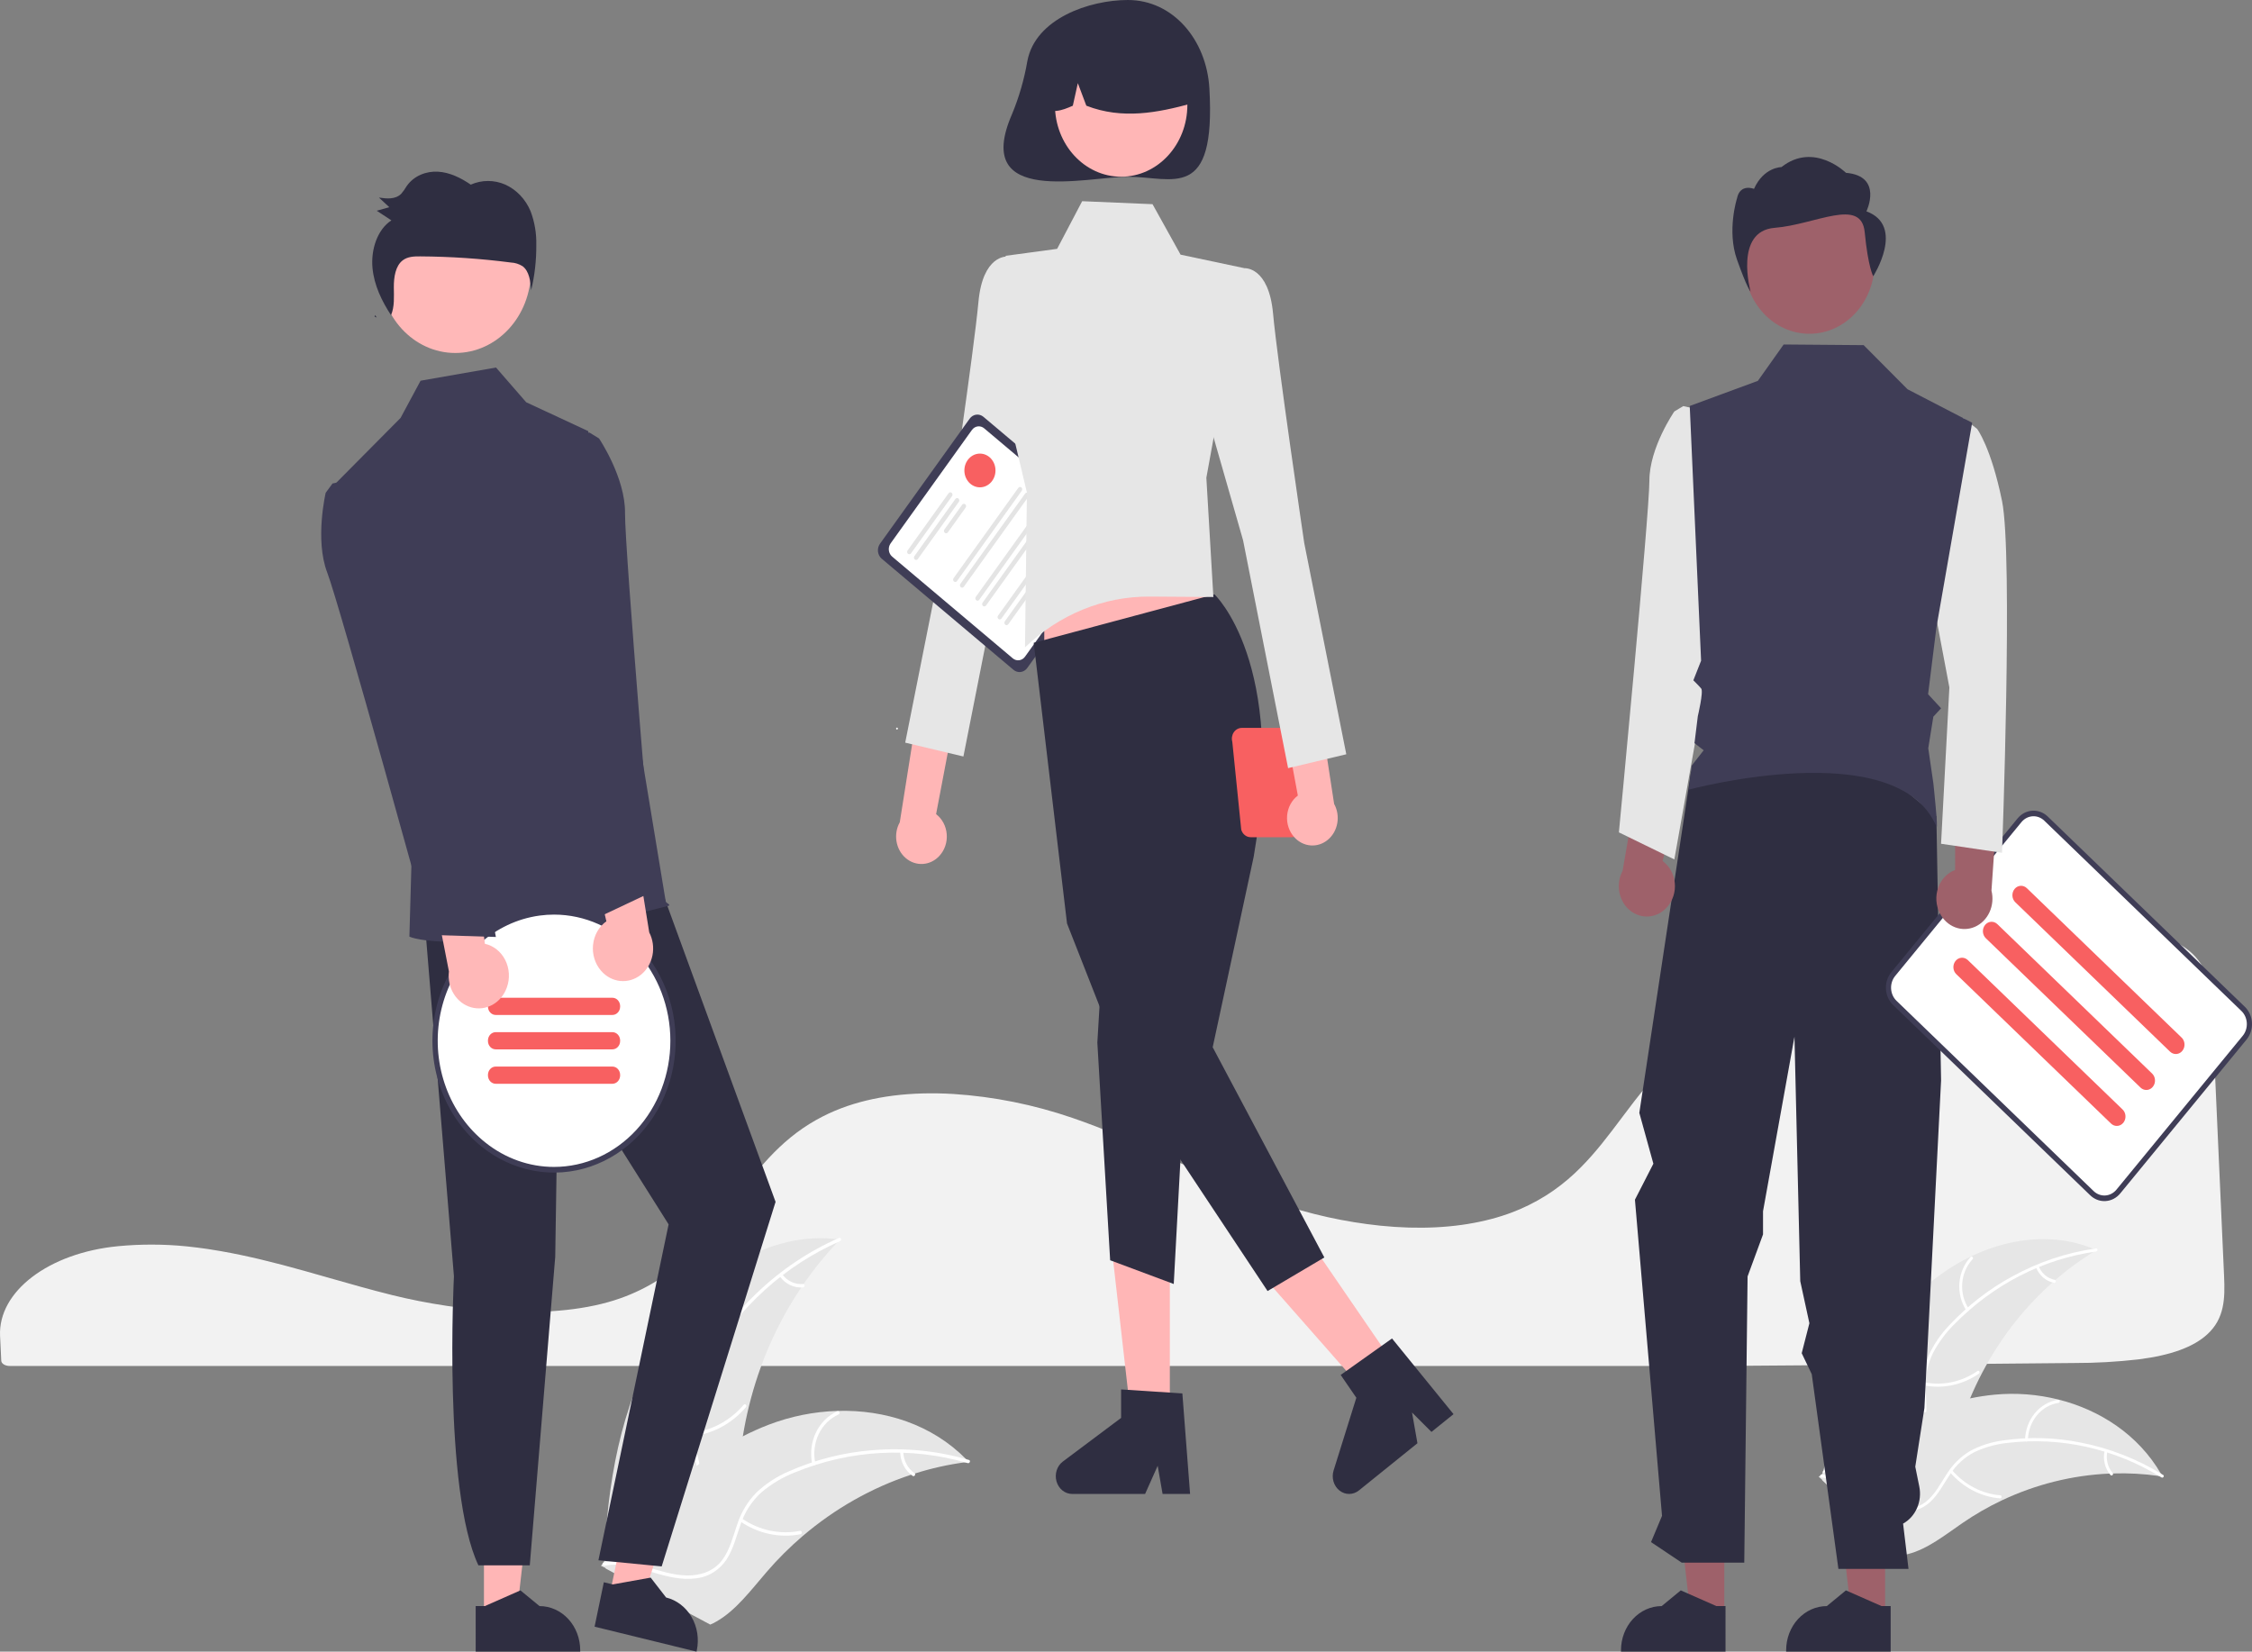 <svg width="619" height="454" viewBox="0 0 619 454" fill="none" xmlns="http://www.w3.org/2000/svg">
<rect x="0" y="0" width="619" height="454" fill="#808080" stroke="none"/>
<g clip-path="url(#clip0_1_352)">
<path d="M41.657 342.114C38.718 342.114 35.773 342.245 32.896 342.511L32.477 342.549C13.399 344.378 -0.557 354.99 0.017 367.234L0.128 369.448C0.201 370.848 0.279 372.352 0.343 374.022C0.378 374.845 1.414 375.477 2.703 375.477H472C505.088 375.259 538.056 374.985 569.982 374.662C575.97 374.675 581.954 374.339 587.909 373.654C596.781 372.515 602.939 370.258 606.737 366.753H606.738C611.461 362.406 611.609 356.933 611.324 350.749C610.742 338.262 610.165 325.144 609.589 312.066C609.081 300.54 608.575 289.044 608.068 278.039C607.755 271.508 607.06 265.743 601.697 261.337C595.884 256.572 585.283 254.157 570.187 254.157C570.005 254.157 569.824 254.157 569.639 254.158C522.332 254.34 475.457 271.982 452.999 298.057C450.413 301.06 448.003 304.274 445.673 307.383C442.229 311.976 438.669 316.725 434.42 320.972C432.12 323.302 429.632 325.405 426.987 327.256C426.805 327.392 426.596 327.539 426.375 327.678C425.87 328.034 425.342 328.379 424.828 328.685C421.815 330.572 418.64 332.138 415.348 333.359L415.016 333.48C414.766 333.577 414.495 333.674 414.224 333.763C412.323 334.424 410.348 334.997 408.369 335.46C399.808 337.506 390.074 337.997 379.438 336.916C369.67 335.898 360.027 333.767 350.671 330.559C340.821 327.183 331.602 322.973 322.686 318.903C318.77 317.115 314.719 315.266 310.674 313.514C309.914 313.184 309.166 312.862 308.406 312.54C303.466 310.451 298.986 308.727 294.713 307.267C284.124 303.636 273.164 301.435 262.079 300.712C250.314 300.013 239.945 301.331 231.269 304.619C228.877 305.522 226.548 306.61 224.3 307.875C214.024 313.663 207.689 322.204 201.564 330.465C193.943 340.739 186.063 351.365 170.503 356.873C152.549 363.234 126.341 360.591 107.8 355.995C101.97 354.55 96.148 352.887 90.517 351.279C88.243 350.629 85.967 349.984 83.689 349.343C79.214 348.09 75.552 347.13 72.163 346.319L71.091 346.061C70.495 345.92 69.898 345.78 69.291 345.646C65.266 344.73 61.518 344.009 57.827 343.441L56.954 343.303C55.204 343.053 53.567 342.845 51.961 342.67L51.32 342.601C48.174 342.276 44.919 342.114 41.657 342.114Z" fill="#F2F2F2"/>
<path d="M526.938 355.779C540.143 342.874 559.785 336.385 576.26 343.621C559.36 353.797 546.323 370.129 539.456 389.726C536.833 397.295 534.643 406.009 528.191 410.06C524.177 412.582 519.183 412.705 514.682 411.488C510.181 410.271 506.056 407.831 501.987 405.415L500.829 405.387C506.027 386.951 513.733 368.685 526.938 355.779Z" fill="#E6E6E6"/>
<path d="M576.168 344.013C561.576 346.058 547.949 353.038 537.223 363.96C534.876 366.267 532.878 368.961 531.304 371.943C529.857 374.901 529.167 378.225 529.306 381.57C529.377 384.692 529.783 387.877 529.154 390.963C528.81 392.538 528.163 394.015 527.255 395.3C526.347 396.584 525.2 397.646 523.887 398.416C520.663 400.426 516.965 401.06 513.329 401.543C509.291 402.08 505.09 402.568 501.595 405.024C501.172 405.321 500.771 404.591 501.194 404.294C507.274 400.021 514.968 401.576 521.506 398.724C524.557 397.394 527.256 395.058 528.212 391.526C529.047 388.438 528.631 385.154 528.533 381.994C528.354 378.732 528.914 375.473 530.164 372.501C531.593 369.442 533.492 366.669 535.779 364.301C540.849 358.881 546.673 354.359 553.038 350.901C560.282 346.91 568.103 344.294 576.161 343.163C576.66 343.094 576.664 343.944 576.168 344.013Z" fill="white"/>
<path d="M540.486 360.223C539.041 358.022 538.364 355.336 538.576 352.644C538.788 349.952 539.875 347.43 541.644 345.527C542.003 345.143 542.57 345.731 542.21 346.115C540.56 347.883 539.547 350.233 539.355 352.74C539.162 355.247 539.802 357.747 541.159 359.787C541.453 360.231 540.779 360.664 540.486 360.223Z" fill="white"/>
<path d="M529.077 379.993C534.092 380.956 539.257 379.835 543.542 376.851C543.967 376.556 544.368 377.285 543.944 377.581C539.479 380.676 534.102 381.832 528.886 380.817C528.388 380.719 528.583 379.896 529.077 379.993Z" fill="white"/>
<path d="M560.346 348.035C560.742 349.013 561.355 349.869 562.131 350.526C562.907 351.183 563.822 351.621 564.792 351.8C565.29 351.89 565.095 352.714 564.601 352.624C563.529 352.421 562.52 351.936 561.661 351.212C560.802 350.488 560.12 349.547 559.673 348.471C559.624 348.373 559.61 348.259 559.635 348.15C559.66 348.042 559.722 347.948 559.809 347.888C559.898 347.831 560.005 347.814 560.105 347.842C560.206 347.869 560.292 347.939 560.346 348.035Z" fill="white"/>
<path d="M594.403 405.857C594.09 405.811 593.778 405.764 593.461 405.722C589.257 405.117 585.015 404.884 580.777 405.023C580.449 405.029 580.117 405.039 579.79 405.055C569.582 405.51 559.541 408.017 550.177 412.447C546.452 414.214 542.857 416.286 539.422 418.644C534.678 421.901 529.774 425.842 524.471 427.171C523.92 427.316 523.36 427.424 522.796 427.495L500.887 406.921C500.859 406.847 500.826 406.778 500.797 406.704L499.888 405.926C500.057 405.791 500.236 405.655 500.405 405.52C500.503 405.441 500.606 405.367 500.704 405.288C500.77 405.237 500.838 405.186 500.895 405.136C500.917 405.119 500.94 405.102 500.958 405.09C501.015 405.04 501.074 405 501.127 404.955C502.122 404.191 503.123 403.433 504.131 402.682C504.135 402.677 504.135 402.677 504.144 402.676C511.775 396.871 520.013 392.068 528.687 388.368C528.947 388.262 529.211 388.149 529.481 388.052C533.388 386.477 537.406 385.251 541.496 384.385C543.737 383.92 545.999 383.577 548.272 383.359C554.146 382.808 560.064 383.263 565.808 384.706C577.259 387.586 587.732 394.405 593.936 405.04C594.094 405.312 594.248 405.58 594.403 405.857Z" fill="#E6E6E6"/>
<path d="M594.113 406.113C581.326 398.218 566.572 394.893 551.944 396.61C548.789 396.919 545.698 397.765 542.786 399.118C539.989 400.535 537.592 402.739 535.846 405.501C534.17 408.04 532.726 410.848 530.51 412.901C529.362 413.933 528.025 414.691 526.587 415.124C525.149 415.557 523.643 415.655 522.168 415.413C518.478 414.912 515.173 413.004 512.002 411.015C508.48 408.808 504.855 406.454 500.701 406.133C500.198 406.094 500.283 405.249 500.785 405.288C508.012 405.847 513.292 412.112 520.096 414.104C523.27 415.034 526.722 414.931 529.446 412.736C531.827 410.815 533.318 407.921 534.994 405.334C536.662 402.613 538.918 400.377 541.566 398.82C544.405 397.31 547.461 396.336 550.601 395.939C557.658 394.921 564.819 395.114 571.821 396.509C579.82 398.053 587.517 401.07 594.578 405.43C595.015 405.7 594.547 406.381 594.113 406.113Z" fill="white"/>
<path d="M556.624 395.756C556.691 393.055 557.642 390.469 559.306 388.458C560.969 386.447 563.238 385.143 565.707 384.779C566.206 384.707 566.333 385.545 565.832 385.617C563.533 385.952 561.42 387.167 559.874 389.043C558.328 390.919 557.452 393.332 557.403 395.848C557.392 396.394 556.613 396.3 556.624 395.756Z" fill="white"/>
<path d="M536.539 404.092C540.008 408.135 544.755 410.612 549.833 411.029C550.336 411.07 550.251 411.914 549.749 411.873C544.465 411.429 539.53 408.841 535.929 404.624C535.586 404.222 536.198 403.692 536.539 404.092Z" fill="white"/>
<path d="M579.247 398.993C579.02 400.032 579.035 401.116 579.289 402.147C579.544 403.179 580.031 404.125 580.707 404.902C581.054 405.3 580.442 405.83 580.096 405.435C579.354 404.573 578.817 403.527 578.533 402.388C578.249 401.249 578.227 400.052 578.468 398.901C578.482 398.791 578.535 398.69 578.615 398.62C578.695 398.55 578.797 398.516 578.899 398.525C579.003 398.537 579.097 398.594 579.162 398.681C579.227 398.769 579.257 398.881 579.247 398.993Z" fill="white"/>
<path d="M181.255 368.614C192.068 350.827 211.411 337.961 230.888 340.729C215.423 356.712 205.669 378.113 203.352 401.145C202.488 410.031 202.38 420.011 196.52 426.292C192.873 430.199 187.563 431.838 182.438 431.894C177.311 431.95 172.273 430.585 167.301 429.23L166.056 429.549C166.886 408.263 170.442 386.401 181.255 368.614Z" fill="#E6E6E6"/>
<path d="M230.89 341.176C215.808 347.766 203.024 359.343 194.354 374.261C192.435 377.436 190.99 380.92 190.071 384.584C189.282 388.184 189.397 391.948 190.403 395.484C191.28 398.802 192.532 402.085 192.65 405.576C192.686 407.364 192.373 409.14 191.732 410.787C191.091 412.435 190.136 413.917 188.93 415.136C185.997 418.259 182.204 420.052 178.439 421.666C174.259 423.458 169.89 425.248 166.783 428.929C166.406 429.375 165.79 428.715 166.166 428.27C171.573 421.865 180.201 421.207 186.462 416.184C189.383 413.841 191.671 410.528 191.787 406.462C191.889 402.907 190.601 399.521 189.686 396.17C188.658 392.736 188.421 389.081 188.995 385.525C189.739 381.822 191.058 378.284 192.897 375.061C196.929 367.734 201.998 361.141 207.919 355.522C214.643 349.068 222.336 343.91 230.664 340.27C231.18 340.045 231.402 340.953 230.89 341.176Z" fill="white"/>
<path d="M196.885 369.279C194.775 367.362 193.362 364.693 192.898 361.75C192.434 358.807 192.95 355.781 194.354 353.212C194.64 352.694 195.396 353.151 195.11 353.67C193.799 356.059 193.319 358.878 193.756 361.618C194.193 364.357 195.518 366.837 197.493 368.61C197.922 368.996 197.312 369.663 196.885 369.279Z" fill="white"/>
<path d="M189.754 393.866C195.365 393.383 200.601 390.625 204.42 386.142C204.798 385.697 205.414 386.357 205.036 386.801C201.055 391.459 195.6 394.317 189.761 394.805C189.204 394.851 189.201 393.912 189.754 393.866Z" fill="white"/>
<path d="M215 350.252C215.674 351.178 216.549 351.909 217.548 352.377C218.547 352.846 219.637 353.038 220.721 352.937C221.277 352.883 221.279 353.823 220.727 353.876C219.529 353.982 218.325 353.768 217.221 353.253C216.117 352.737 215.145 351.937 214.392 350.921C214.314 350.831 214.27 350.713 214.269 350.59C214.268 350.466 214.31 350.347 214.388 350.257C214.468 350.169 214.578 350.119 214.693 350.118C214.807 350.117 214.918 350.165 215 350.252Z" fill="white"/>
<path d="M266.257 401.819C265.91 401.864 265.564 401.908 265.215 401.959C260.564 402.58 255.967 403.61 251.47 405.039C251.12 405.143 250.768 405.255 250.422 405.37C239.621 408.936 229.525 414.647 220.646 422.211C217.116 425.225 213.802 428.525 210.733 432.084C206.495 436.999 202.261 442.694 196.93 445.714C196.377 446.036 195.807 446.321 195.221 446.566L166.511 431.172C166.462 431.101 166.41 431.038 166.36 430.967L165.188 430.409C165.334 430.214 165.49 430.014 165.637 429.819C165.721 429.705 165.812 429.595 165.897 429.481C165.955 429.406 166.014 429.331 166.062 429.26C166.082 429.235 166.101 429.21 166.118 429.193C166.166 429.121 166.219 429.061 166.264 428.997C167.132 427.88 168.008 426.768 168.894 425.66C168.897 425.653 168.897 425.653 168.907 425.649C175.673 417.227 183.146 409.344 191.485 402.942C191.736 402.749 191.99 402.549 192.254 402.364C196.028 399.501 200.011 396.977 204.164 394.817C206.441 393.643 208.772 392.594 211.148 391.675C217.289 389.313 223.735 388.014 230.249 387.825C243.234 387.45 256.185 391.583 265.548 401.086C265.787 401.329 266.02 401.569 266.257 401.819Z" fill="#E6E6E6"/>
<path d="M266.012 402.18C250.311 397.594 233.678 398.489 218.474 404.739C215.178 406.022 212.09 407.86 209.323 410.185C206.694 412.545 204.696 415.625 203.537 419.105C202.396 422.327 201.572 425.765 199.729 428.63C198.765 430.081 197.529 431.295 196.103 432.191C194.676 433.088 193.091 433.648 191.451 433.834C187.375 434.412 183.352 433.367 179.449 432.198C175.117 430.899 170.635 429.476 166.11 430.385C165.562 430.496 165.437 429.567 165.984 429.457C173.857 427.873 181.111 432.981 188.898 433.059C192.532 433.096 196.198 431.945 198.547 428.774C200.602 426.002 201.454 422.457 202.583 419.184C203.669 415.771 205.508 412.698 207.941 410.234C210.59 407.763 213.608 405.799 216.865 404.427C224.152 401.209 231.86 399.255 239.707 398.634C248.658 397.872 257.664 398.777 266.335 401.309C266.871 401.465 266.545 402.336 266.012 402.18Z" fill="white"/>
<path d="M223.26 402.414C222.639 399.505 222.993 396.452 224.256 393.799C225.52 391.146 227.612 389.067 230.158 387.933C230.674 387.705 231.025 388.564 230.508 388.792C228.135 389.844 226.186 391.781 225.014 394.253C223.842 396.726 223.524 399.572 224.117 402.277C224.245 402.865 223.387 402.999 223.26 402.414Z" fill="white"/>
<path d="M203.917 417.389C208.665 420.667 214.377 421.884 219.915 420.798C220.463 420.69 220.589 421.619 220.041 421.727C214.276 422.846 208.334 421.566 203.401 418.143C202.931 417.816 203.45 417.064 203.917 417.389Z" fill="white"/>
<path d="M248.286 399.05C248.31 400.23 248.604 401.385 249.141 402.411C249.678 403.437 250.442 404.303 251.363 404.93C251.837 405.25 251.318 406.002 250.847 405.684C249.832 404.986 248.989 404.029 248.394 402.896C247.798 401.764 247.467 400.49 247.43 399.187C247.417 399.065 247.447 398.941 247.515 398.842C247.583 398.743 247.683 398.676 247.795 398.654C247.908 398.637 248.023 398.668 248.115 398.742C248.207 398.817 248.269 398.927 248.286 399.05Z" fill="white"/>
<path d="M258.21 235.26C258.928 234.486 259.48 233.55 259.828 232.52C260.176 231.489 260.312 230.388 260.225 229.295C260.138 228.201 259.832 227.141 259.326 226.19C258.821 225.239 258.13 224.42 257.301 223.789L268.602 164.475L256.41 168.646L247.318 226.028C246.434 227.609 246.116 229.485 246.423 231.303C246.73 233.121 247.641 234.753 248.983 235.891C250.326 237.029 252.007 237.593 253.707 237.477C255.408 237.361 257.01 236.572 258.21 235.26Z" fill="#FFB6B6"/>
<path d="M284.331 76.71L276.779 70.527C276.779 70.527 270.116 70.015 268.936 83.045C267.756 96.076 260.368 146.086 260.368 146.086L248.812 204.136L264.809 207.944L277.187 145.298L289.578 102.078L284.331 76.71Z" fill="#E6E6E6"/>
<path d="M278.577 184.123L242.35 153.573C241.786 153.097 241.419 152.396 241.33 151.626C241.241 150.857 241.438 150.08 241.876 149.467L266.525 115.087C266.965 114.475 267.61 114.077 268.32 113.981C269.03 113.884 269.746 114.097 270.311 114.573L306.539 145.123C307.103 145.6 307.47 146.3 307.558 147.07C307.647 147.839 307.451 148.616 307.012 149.229L282.364 183.609C281.924 184.221 281.278 184.619 280.568 184.715C279.859 184.812 279.143 184.599 278.577 184.123Z" fill="#3F3D56"/>
<path d="M278.378 180.962L245.224 153.004C244.723 152.58 244.397 151.958 244.318 151.275C244.24 150.591 244.414 149.902 244.803 149.357L267.148 118.19C267.539 117.647 268.112 117.294 268.742 117.208C269.373 117.123 270.009 117.312 270.51 117.734L303.665 145.692C304.166 146.116 304.491 146.737 304.57 147.421C304.649 148.105 304.475 148.794 304.085 149.338L281.74 180.506C281.35 181.049 280.776 181.402 280.146 181.488C279.516 181.573 278.88 181.384 278.378 180.962Z" fill="white"/>
<path d="M249.571 152.211C249.445 152.105 249.364 151.95 249.344 151.779C249.324 151.608 249.368 151.435 249.465 151.299L260.738 135.576C260.835 135.44 260.979 135.352 261.136 135.331C261.214 135.32 261.294 135.326 261.369 135.349C261.445 135.371 261.516 135.41 261.578 135.462C261.64 135.515 261.692 135.58 261.731 135.654C261.77 135.728 261.795 135.81 261.805 135.894C261.815 135.979 261.809 136.065 261.788 136.147C261.767 136.229 261.732 136.306 261.683 136.374L250.411 152.097C250.313 152.233 250.17 152.321 250.013 152.342C249.855 152.364 249.696 152.316 249.571 152.211Z" fill="#E4E4E4"/>
<path d="M251.439 153.786C251.314 153.68 251.232 153.525 251.212 153.354C251.193 153.183 251.236 153.011 251.334 152.875L262.606 137.152C262.704 137.016 262.847 136.927 263.005 136.906C263.162 136.885 263.321 136.932 263.447 137.038C263.572 137.144 263.654 137.299 263.673 137.47C263.693 137.641 263.649 137.813 263.552 137.949L252.279 153.672C252.182 153.808 252.038 153.896 251.881 153.918C251.723 153.939 251.564 153.892 251.439 153.786Z" fill="#E4E4E4"/>
<path d="M259.693 146.454C259.568 146.349 259.487 146.193 259.467 146.022C259.447 145.851 259.491 145.679 259.588 145.543L264.474 138.727C264.523 138.66 264.583 138.603 264.651 138.561C264.719 138.519 264.795 138.491 264.873 138.481C264.951 138.47 265.03 138.476 265.106 138.499C265.182 138.521 265.253 138.56 265.316 138.612C265.378 138.665 265.43 138.73 265.469 138.804C265.508 138.879 265.533 138.96 265.542 139.045C265.552 139.13 265.546 139.216 265.525 139.298C265.504 139.381 265.469 139.458 265.42 139.525L260.534 146.34C260.436 146.476 260.293 146.565 260.135 146.586C259.978 146.607 259.819 146.56 259.693 146.454Z" fill="#E4E4E4"/>
<path d="M262.212 159.829C262.087 159.723 262.006 159.568 261.986 159.397C261.966 159.226 262.01 159.054 262.107 158.918L279.903 134.096C279.951 134.029 280.011 133.972 280.08 133.93C280.148 133.888 280.223 133.861 280.301 133.85C280.379 133.84 280.459 133.846 280.534 133.868C280.61 133.891 280.681 133.93 280.743 133.982C280.805 134.034 280.857 134.099 280.896 134.174C280.935 134.248 280.96 134.329 280.97 134.414C280.98 134.499 280.974 134.585 280.953 134.667C280.932 134.749 280.897 134.826 280.849 134.893L263.053 159.715C262.955 159.851 262.812 159.939 262.654 159.961C262.497 159.982 262.338 159.935 262.212 159.829Z" fill="#E4E4E4"/>
<path d="M264.081 161.405C263.955 161.299 263.874 161.143 263.854 160.972C263.834 160.801 263.878 160.629 263.975 160.493L281.771 135.671C281.819 135.604 281.879 135.548 281.948 135.505C282.016 135.463 282.092 135.436 282.17 135.426C282.248 135.415 282.327 135.421 282.403 135.444C282.479 135.466 282.55 135.505 282.612 135.557C282.674 135.61 282.726 135.675 282.765 135.749C282.803 135.823 282.829 135.905 282.838 135.989C282.848 136.074 282.842 136.16 282.821 136.242C282.801 136.325 282.765 136.402 282.717 136.469L264.921 161.29C264.823 161.426 264.68 161.515 264.523 161.536C264.365 161.557 264.206 161.51 264.081 161.405Z" fill="#E4E4E4"/>
<path d="M268.322 164.981C268.196 164.875 268.115 164.72 268.095 164.549C268.075 164.378 268.119 164.205 268.216 164.069L286.012 139.248C286.06 139.18 286.12 139.124 286.189 139.082C286.257 139.04 286.333 139.013 286.411 139.002C286.489 138.991 286.568 138.998 286.644 139.02C286.72 139.043 286.79 139.081 286.853 139.134C286.915 139.186 286.967 139.251 287.006 139.325C287.044 139.399 287.069 139.481 287.079 139.566C287.089 139.65 287.083 139.736 287.062 139.819C287.042 139.901 287.006 139.978 286.958 140.045L269.162 164.867C269.064 165.003 268.921 165.091 268.764 165.112C268.606 165.134 268.447 165.086 268.322 164.981Z" fill="#E4E4E4"/>
<path d="M270.19 166.556C270.065 166.451 269.983 166.295 269.963 166.124C269.944 165.953 269.987 165.781 270.085 165.645L287.88 140.823C287.929 140.756 287.989 140.7 288.057 140.657C288.125 140.615 288.201 140.588 288.279 140.577C288.357 140.567 288.436 140.573 288.512 140.596C288.588 140.618 288.659 140.657 288.721 140.709C288.783 140.762 288.835 140.827 288.874 140.901C288.913 140.975 288.938 141.057 288.948 141.141C288.957 141.226 288.952 141.312 288.931 141.394C288.91 141.476 288.874 141.553 288.826 141.621L271.03 166.442C270.933 166.578 270.789 166.666 270.632 166.688C270.474 166.709 270.315 166.662 270.19 166.556Z" fill="#E4E4E4"/>
<path d="M274.431 170.133C274.306 170.027 274.224 169.871 274.204 169.701C274.185 169.53 274.228 169.357 274.326 169.221L292.121 144.4C292.17 144.332 292.23 144.276 292.298 144.234C292.366 144.192 292.442 144.164 292.52 144.154C292.598 144.143 292.677 144.149 292.753 144.172C292.829 144.195 292.9 144.233 292.962 144.286C293.024 144.338 293.076 144.403 293.115 144.477C293.154 144.551 293.179 144.633 293.189 144.718C293.198 144.802 293.193 144.888 293.172 144.97C293.151 145.053 293.115 145.13 293.067 145.197L275.271 170.019C275.174 170.155 275.03 170.243 274.873 170.264C274.715 170.286 274.556 170.238 274.431 170.133Z" fill="#E4E4E4"/>
<path d="M276.299 171.708C276.174 171.602 276.092 171.447 276.073 171.276C276.053 171.105 276.097 170.933 276.194 170.797L293.99 145.975C294.087 145.84 294.231 145.752 294.388 145.731C294.545 145.71 294.704 145.757 294.829 145.863C294.954 145.968 295.036 146.123 295.056 146.294C295.075 146.464 295.032 146.637 294.935 146.773L277.14 171.594C277.042 171.73 276.899 171.818 276.741 171.84C276.584 171.861 276.425 171.814 276.299 171.708Z" fill="#E4E4E4"/>
<path d="M246.557 200.535C246.692 200.535 246.802 200.415 246.802 200.268C246.802 200.121 246.692 200.001 246.557 200.001C246.421 200.001 246.311 200.121 246.311 200.268C246.311 200.415 246.421 200.535 246.557 200.535Z" fill="white"/>
<path d="M282.39 16.767C281.525 21.807 280.106 26.716 278.165 31.391C267.048 56.897 298.707 48.583 310.021 48.583C322.391 48.583 334.227 55.638 332.419 24.291C331.647 10.902 322.391 0 310.021 0C299.455 0 284.599 5.093 282.39 16.767Z" fill="#2F2E41"/>
<path d="M321.551 390.847H311.012L305.997 346.759H321.551V390.847Z" fill="#FFB6B6"/>
<path d="M327.114 410.651H319.556L318.207 402.912L314.752 410.651H294.706C293.745 410.651 292.809 410.318 292.035 409.701C291.261 409.083 290.689 408.213 290.403 407.219C290.117 406.224 290.132 405.156 290.445 404.171C290.759 403.185 291.354 402.335 292.145 401.743L308.153 389.752V381.928L324.991 383.018L327.114 410.651Z" fill="#2F2E41"/>
<path d="M384.166 376.422L375.708 383.243L347.426 351.11L359.909 341.043L384.166 376.422Z" fill="#FFB6B6"/>
<path d="M399.526 388.714L393.461 393.605L388.12 388.268L389.606 396.715L373.52 409.688C372.749 410.309 371.815 410.648 370.854 410.653C369.893 410.658 368.956 410.331 368.179 409.717C367.402 409.104 366.826 408.237 366.536 407.244C366.245 406.251 366.255 405.183 366.563 404.196L372.812 384.214L368.507 377.936L382.619 367.914L399.526 388.714Z" fill="#2F2E41"/>
<path d="M287.034 187.939L337.064 179.488L327.114 147.027H287.034V187.939Z" fill="#FFB6B6"/>
<path d="M333.822 163.376C333.822 163.376 353.819 182.113 344.592 235.527L333.329 287.863L364.017 345.647L348.412 354.878L310.594 297.872L293.289 253.848L284.135 176.69L333.822 163.376Z" fill="#2F2E41"/>
<path d="M302.827 266.394L301.625 286.595L305.145 346.416L322.625 352.943L325.936 291.651L302.827 266.394Z" fill="#2F2E41"/>
<path d="M297.453 55.306L316.792 56.124L324.5 70L342.084 73.723L331.587 131.319L333.517 164.103L316.008 163.987C303.389 163.903 291.186 168.875 281.739 177.949L282.263 135.394L274.731 103.627L276.424 70.317L290.57 68.4L297.453 55.306Z" fill="#E6E6E6"/>
<path d="M308.168 48.577C318.22 48.577 326.368 39.739 326.368 28.837C326.368 17.936 318.22 9.098 308.168 9.098C298.115 9.098 289.967 17.936 289.967 28.837C289.967 39.739 298.115 48.577 308.168 48.577Z" fill="#FFB6B6"/>
<path d="M295.807 8.716C298.997 6.607 302.65 5.466 306.385 5.413C310.12 5.359 313.799 6.395 317.039 8.412C320.278 10.429 322.959 13.352 324.8 16.877C326.641 20.402 327.575 24.399 327.504 28.449C318.23 30.974 308.487 32.907 298.597 29.053L296.261 22.853L294.884 29.058C291.872 30.393 288.852 31.523 285.832 29.045C285.709 25.006 286.565 21.003 288.316 17.435C290.066 13.868 292.65 10.861 295.807 8.716Z" fill="#2F2E41"/>
<path d="M338.718 203.9L341.172 228.049C341.342 228.651 341.687 229.178 342.155 229.553C342.622 229.928 343.188 230.13 343.769 230.13H355.079C355.66 230.13 356.226 229.928 356.694 229.553C357.162 229.179 357.506 228.651 357.677 228.049L359.709 209.54C360.296 209.852 360.942 210.008 361.596 209.996C362.249 209.984 362.89 209.804 363.467 209.471C364.043 209.138 364.539 208.662 364.912 208.08C365.286 207.499 365.527 206.83 365.616 206.128C365.705 205.426 365.638 204.712 365.423 204.043C365.207 203.374 364.848 202.77 364.375 202.281C363.903 201.792 363.33 201.432 362.704 201.23C362.077 201.028 361.416 200.99 360.774 201.119C360.52 200.794 360.204 200.533 359.848 200.355C359.492 200.176 359.104 200.084 358.712 200.085H341.316C340.891 200.085 340.471 200.193 340.092 200.401C339.712 200.609 339.382 200.91 339.13 201.282C338.877 201.653 338.708 202.083 338.637 202.538C338.565 202.992 338.593 203.459 338.718 203.9ZM360.064 208.288L361.309 203.9C361.453 203.393 361.468 202.854 361.35 202.34C361.404 202.336 361.454 202.322 361.508 202.322C362.289 202.322 363.039 202.659 363.591 203.258C364.144 203.858 364.455 204.671 364.455 205.519C364.455 206.366 364.144 207.179 363.591 207.779C363.039 208.378 362.289 208.715 361.508 208.715C361 208.711 360.503 208.564 360.064 208.288Z" fill="#F86061"/>
<path d="M355.772 230.146C355.059 229.368 354.511 228.43 354.168 227.397C353.824 226.365 353.694 225.263 353.786 224.17C353.878 223.077 354.189 222.019 354.699 221.07C355.208 220.122 355.904 219.306 356.735 218.681L345.713 159.305L357.885 163.543L366.708 220.975C367.584 222.56 367.894 224.438 367.578 226.254C367.263 228.07 366.344 229.698 364.996 230.828C363.648 231.959 361.965 232.514 360.265 232.388C358.565 232.262 356.966 231.465 355.772 230.146Z" fill="#FFB6B6"/>
<path d="M334.532 79.906L342.084 73.723C342.084 73.723 348.747 73.211 349.927 86.242C351.107 99.272 358.495 149.282 358.495 149.282L370.051 207.332L354.054 211.141L341.676 148.494L329.285 105.274L334.532 79.906Z" fill="#E6E6E6"/>
<path d="M269.351 133.956C271.712 133.956 273.626 131.88 273.626 129.32C273.626 126.759 271.712 124.683 269.351 124.683C266.99 124.683 265.076 126.759 265.076 129.32C265.076 131.88 266.99 133.956 269.351 133.956Z" fill="#F86061"/>
<path d="M133.025 444.634L141.934 444.633L146.173 407.364L133.023 407.364L133.025 444.634Z" fill="#FFB6B6"/>
<path d="M130.752 441.479L133.26 441.479L143.05 437.161L148.298 441.478C151.263 441.478 154.108 442.756 156.205 445.03C158.302 447.304 159.48 450.389 159.48 453.605V453.999L130.753 454L130.752 441.479Z" fill="#2F2E41"/>
<path d="M167.55 438.544L176.241 440.673L187.945 405.331L175.118 402.19L167.55 438.544Z" fill="#FFB6B6"/>
<path d="M165.974 434.925L168.42 435.524L178.848 433.65L183.089 439.116L183.09 439.116C185.983 439.824 188.497 441.75 190.081 444.469C191.664 447.188 192.187 450.478 191.534 453.616L191.454 454L163.432 447.138L165.974 434.925Z" fill="#2F2E41"/>
<path d="M116.714 252.923L124.771 350.819C124.771 350.819 121.752 409.59 131.493 430.272H145.62L152.614 345.451L153.492 288.52L183.779 336.551L164.488 428.885L181.875 430.571L213.178 330.367L178.788 236.299L116.714 252.923Z" fill="#2F2E41"/>
<path d="M125.152 97.027C136.627 97.027 145.929 86.939 145.929 74.494C145.929 62.049 136.627 51.96 125.152 51.96C113.677 51.96 104.375 62.049 104.375 74.494C104.375 86.939 113.677 97.027 125.152 97.027Z" fill="#FFB8B8"/>
<path d="M161.677 118.501L144.631 110.569L136.334 101.024L115.604 104.649L110.104 114.877L92.3 132.831L113.16 235.122L112.528 257.463C112.528 257.463 125.879 263.981 183.779 248.973C184.473 248.793 183.02 248.005 183.02 248.005L161.677 118.501Z" fill="#3F3D56"/>
<path d="M103.547 87.28C103.402 87.065 103.259 86.849 103.117 86.632C103.059 86.762 103.014 86.897 102.949 87.025L103.547 87.28Z" fill="#2F2E41"/>
<path d="M145.82 58.011C144.431 54.73 141.955 52.135 138.883 50.743C135.839 49.411 132.436 49.415 129.394 50.752C126.647 48.87 123.595 47.378 120.381 47.193C117.167 47.008 113.768 48.301 111.787 51.148C111.345 51.9 110.843 52.608 110.286 53.264C108.694 54.863 106.274 54.632 104.158 54.305C105.107 55.187 106.057 56.07 107.006 56.952C105.857 57.277 104.708 57.603 103.559 57.928C104.9 58.81 106.241 59.693 107.582 60.575C103.689 63.108 101.92 68.639 102.387 73.662C102.829 78.418 104.946 82.766 107.477 86.632C108.486 84.321 108.269 81.556 108.252 78.954C108.235 76.205 108.683 73.082 110.715 71.546C112.085 70.509 113.847 70.463 115.5 70.473C123.835 70.522 132.162 71.086 140.438 72.161C141.561 72.214 142.656 72.558 143.631 73.166C145.461 74.52 145.818 77.314 146.002 79.766C146.969 75.718 147.442 71.55 147.409 67.368C147.491 64.163 146.949 60.975 145.82 58.011Z" fill="#2F2E41"/>
<path d="M152.289 321.549C170.349 321.549 184.991 305.67 184.991 286.082C184.991 266.494 170.349 250.615 152.289 250.615C134.228 250.615 119.586 266.494 119.586 286.082C119.586 305.67 134.228 321.549 152.289 321.549Z" fill="white"/>
<path d="M152.289 249.827C150.608 249.827 148.929 249.964 147.267 250.237C146.417 250.371 145.589 250.544 144.767 250.757C138.734 252.265 133.206 255.562 128.8 260.279C124.394 264.996 121.283 270.948 119.814 277.47C118.345 283.993 118.576 290.83 120.481 297.219C122.386 303.608 125.891 309.297 130.604 313.651C131.163 314.164 131.73 314.66 132.319 315.133C136.561 318.564 141.494 320.853 146.712 321.812C151.93 322.77 157.283 322.372 162.33 320.649C167.378 318.926 171.977 315.927 175.747 311.9C179.518 307.872 182.353 302.932 184.018 297.484C185.684 292.036 186.133 286.238 185.329 280.565C184.525 274.892 182.49 269.508 179.392 264.855C176.294 260.201 172.221 256.413 167.509 253.8C162.797 251.188 157.581 249.826 152.289 249.827ZM152.289 320.76C145.49 320.768 138.867 318.412 133.394 314.038C132.798 313.565 132.224 313.076 131.665 312.556C127.073 308.355 123.666 302.836 121.835 296.632C120.003 290.427 119.821 283.788 121.31 277.477C122.798 271.165 125.897 265.436 130.25 260.947C134.604 256.458 140.036 253.391 145.923 252.097C146.736 251.916 147.55 251.774 148.379 251.664C149.676 251.489 150.982 251.402 152.289 251.403C160.769 251.403 168.902 255.057 174.899 261.561C180.895 268.064 184.264 276.885 184.264 286.082C184.264 295.279 180.895 304.1 174.899 310.603C168.902 317.107 160.769 320.76 152.289 320.76Z" fill="#3F3D56"/>
<path d="M136.249 278.989H168.329C169.504 278.989 170.456 277.955 170.456 276.681V276.568C170.456 275.293 169.504 274.26 168.329 274.26H136.249C135.073 274.26 134.121 275.293 134.121 276.568V276.681C134.121 277.955 135.073 278.989 136.249 278.989Z" fill="#F86061"/>
<path d="M136.249 288.446H168.329C169.504 288.446 170.456 287.413 170.456 286.139V286.025C170.456 284.751 169.504 283.718 168.329 283.718H136.249C135.073 283.718 134.121 284.751 134.121 286.025V286.139C134.121 287.413 135.073 288.446 136.249 288.446Z" fill="#F86061"/>
<path d="M136.249 297.904H168.329C169.504 297.904 170.456 296.871 170.456 295.596V295.483C170.456 294.209 169.504 293.175 168.329 293.175H136.249C135.073 293.175 134.121 294.209 134.121 295.483V295.596C134.121 296.871 135.073 297.904 136.249 297.904Z" fill="#F86061"/>
<path d="M518.154 443.431L508.811 443.43L504.367 404.35L518.155 404.351L518.154 443.431Z" fill="#9E616A"/>
<path d="M473.957 443.431L464.615 443.43L460.171 404.35L473.959 404.351L473.957 443.431Z" fill="#9E616A"/>
<path d="M474.286 454L445.558 453.999V453.605C445.559 450.389 446.737 447.304 448.834 445.03C450.931 442.756 453.775 441.478 456.74 441.478H456.741L461.988 437.161L471.779 441.479L474.287 441.479L474.286 454Z" fill="#2F2E41"/>
<path d="M519.681 454L490.953 453.999V453.605C490.953 450.389 492.132 447.304 494.228 445.03C496.325 442.756 499.169 441.478 502.135 441.478H502.136L507.383 437.161L517.174 441.479L519.681 441.479L519.681 454Z" fill="#2F2E41"/>
<path d="M464.793 212.144L450.596 305.904L454.459 319.876L449.389 329.771L456.835 416.674L453.813 423.891L462.257 429.539H479.44L480.352 350.865L484.597 339.314V332.948L493.238 284.975L494.829 352.158L497.342 363.727L495.231 371.965L497.99 377.736L505.317 431.253H524.586L523.095 418.802C524.774 417.881 526.122 416.38 526.928 414.537C527.735 412.694 527.953 410.612 527.55 408.619L526.445 403.162L528.96 387.026L533.538 297.005L532.247 224.369L509.707 205.676L464.793 212.144Z" fill="#2F2E41"/>
<path d="M497.342 91.745C507.229 91.745 515.244 83.053 515.244 72.33C515.244 61.608 507.229 52.915 497.342 52.915C487.455 52.915 479.44 61.608 479.44 72.33C479.44 83.053 487.455 91.745 497.342 91.745Z" fill="#9E616A"/>
<path d="M458.229 249.351C459.008 248.478 459.601 247.43 459.966 246.282C460.332 245.133 460.461 243.912 460.344 242.704C460.227 241.495 459.867 240.33 459.289 239.288C458.712 238.247 457.931 237.356 457.002 236.678L463.963 208.127L450.552 213.02L445.997 239.382C445.05 241.15 444.733 243.234 445.108 245.239C445.483 247.244 446.522 249.03 448.03 250.259C449.538 251.487 451.409 252.074 453.289 251.906C455.168 251.739 456.926 250.83 458.229 249.351Z" fill="#9E616A"/>
<path d="M465.555 112.274L462.676 111.626L460.221 113.1C460.221 113.1 453.363 123.017 453.363 132.108C453.363 141.198 444.981 228.799 444.981 228.799L460.221 236.237L472.413 167.644L465.555 112.274Z" fill="#E6E6E6"/>
<path d="M513.019 58.095C513.019 58.095 517.701 48.388 507.4 47.505C507.4 47.505 498.619 38.866 489.668 45.926C489.668 45.926 484.786 45.926 482.116 51.918C482.116 51.918 478.276 50.338 477.432 54.565C477.432 54.565 474.622 63.39 477.432 71.333C480.242 79.275 481.175 80.158 481.175 80.158C481.175 80.158 476.558 63.506 487.796 62.623C499.035 61.741 511.611 54.124 512.547 63.832C513.484 73.539 514.893 75.931 514.893 75.931C514.893 75.931 523.789 62.067 513.019 58.095Z" fill="#2F2E41"/>
<path d="M578.413 329.771C577.062 329.773 575.758 329.234 574.751 328.256L520.575 275.954C519.483 274.897 518.822 273.414 518.737 271.83C518.652 270.246 519.15 268.69 520.122 267.504L554.828 225.22C555.802 224.035 557.169 223.319 558.63 223.226C560.091 223.134 561.525 223.674 562.619 224.728L616.796 277.032C617.889 278.087 618.551 279.57 618.636 281.154C618.721 282.739 618.222 284.295 617.249 285.481L582.543 327.765C582.062 328.354 581.479 328.833 580.826 329.176C580.173 329.519 579.465 329.717 578.741 329.761C578.631 329.768 578.522 329.771 578.413 329.771Z" fill="white"/>
<path d="M578.413 330.156C576.975 330.158 575.587 329.584 574.515 328.544L520.339 276.241C519.177 275.117 518.474 273.538 518.383 271.852C518.293 270.166 518.823 268.51 519.857 267.248L554.563 224.963C555.6 223.703 557.055 222.941 558.609 222.843C560.164 222.745 561.691 223.319 562.855 224.44L617.032 276.744C618.195 277.867 618.9 279.446 618.99 281.132C619.08 282.818 618.549 284.475 617.514 285.737L582.808 328.021C582.296 328.648 581.675 329.158 580.981 329.523C580.286 329.887 579.532 330.099 578.761 330.145C578.645 330.152 578.529 330.156 578.413 330.156ZM558.952 224.369C558.323 224.368 557.701 224.511 557.127 224.79C556.553 225.069 556.041 225.477 555.623 225.986L520.917 268.271C520.132 269.228 519.73 270.484 519.799 271.763C519.867 273.042 520.401 274.239 521.282 275.092L575.459 327.394C575.896 327.816 576.405 328.141 576.957 328.349C577.51 328.558 578.095 328.646 578.679 328.609C579.263 328.572 579.835 328.411 580.361 328.135C580.888 327.858 581.359 327.472 581.748 326.998L616.454 284.714C617.24 283.757 617.642 282.5 617.574 281.221C617.505 279.942 616.971 278.745 616.089 277.893L561.912 225.59C561.097 224.802 560.044 224.368 558.952 224.369Z" fill="#3F3D56"/>
<path d="M598.059 289.726C597.474 289.727 596.909 289.494 596.472 289.071L553.946 248.015C553.71 247.79 553.518 247.516 553.381 247.209C553.243 246.903 553.163 246.57 553.144 246.23C553.125 245.89 553.169 245.549 553.272 245.227C553.375 244.905 553.535 244.608 553.744 244.353C553.953 244.099 554.206 243.892 554.489 243.743C554.772 243.595 555.079 243.509 555.393 243.49C555.707 243.471 556.021 243.519 556.318 243.631C556.614 243.744 556.887 243.919 557.121 244.147L599.648 285.203C600.01 285.552 600.265 286.012 600.38 286.522C600.495 287.032 600.464 287.568 600.292 288.059C600.12 288.549 599.814 288.972 599.415 289.269C599.016 289.567 598.543 289.726 598.059 289.726Z" fill="#F86061"/>
<path d="M589.947 299.608C589.362 299.609 588.797 299.376 588.361 298.954L545.834 257.898C545.6 257.672 545.409 257.398 545.273 257.092C545.136 256.786 545.056 256.453 545.038 256.114C545.02 255.774 545.064 255.434 545.167 255.113C545.27 254.792 545.43 254.496 545.639 254.242C545.847 253.988 546.1 253.781 546.382 253.633C546.664 253.485 546.971 253.398 547.284 253.379C547.597 253.359 547.91 253.406 548.206 253.518C548.503 253.63 548.776 253.804 549.01 254.03L591.537 295.086C591.898 295.435 592.154 295.895 592.269 296.405C592.384 296.915 592.353 297.451 592.18 297.942C592.008 298.432 591.702 298.854 591.303 299.152C590.904 299.45 590.431 299.609 589.947 299.608Z" fill="#F86061"/>
<path d="M581.836 309.492C581.25 309.493 580.685 309.26 580.249 308.837L537.722 267.782C537.487 267.556 537.296 267.282 537.159 266.975C537.022 266.669 536.942 266.337 536.924 265.997C536.906 265.657 536.949 265.317 537.052 264.995C537.155 264.674 537.316 264.377 537.524 264.123C537.733 263.869 537.986 263.662 538.268 263.514C538.551 263.366 538.858 263.279 539.171 263.26C539.484 263.24 539.798 263.288 540.094 263.4C540.391 263.512 540.664 263.686 540.898 263.913L583.424 304.969C583.786 305.318 584.042 305.778 584.157 306.288C584.272 306.798 584.241 307.334 584.069 307.825C583.896 308.315 583.59 308.738 583.192 309.035C582.793 309.333 582.32 309.492 581.836 309.492Z" fill="#F86061"/>
<path d="M533.203 251.036C532.657 249.975 532.333 248.797 532.252 247.585C532.171 246.374 532.337 245.157 532.736 244.022C533.136 242.888 533.76 241.861 534.565 241.016C535.37 240.171 536.336 239.528 537.395 239.132L537.441 209.6L549.241 218.07L547.388 244.815C547.884 246.789 547.695 248.891 546.858 250.724C546.02 252.556 544.592 253.992 542.843 254.759C541.095 255.526 539.147 255.57 537.371 254.884C535.594 254.198 534.111 252.829 533.203 251.036Z" fill="#9E616A"/>
<path d="M534.294 120.366L539.565 114.856L543.438 117.887C543.438 117.887 547.248 122.846 550.296 137.721C553.344 152.597 550.296 234.413 550.296 234.413L533.532 231.933L535.818 188.959L528.96 152.597L534.294 120.366Z" fill="#E6E6E6"/>
<path d="M542.078 116.2L524.317 106.999L512.259 94.87L490.271 94.691L483.178 104.691L464.453 111.59L467.574 181.617L465.446 187.002C465.446 187.002 466.928 188.454 467.606 189.266C468.283 190.079 466.67 196.879 466.67 196.879L465.76 204.278L468.283 206.233L465.003 210.435L464.189 217.058C464.189 217.058 521.44 201.625 532.257 227.191C532.829 228.541 531.422 215.34 531.422 215.34L530.014 205.676L531.41 197.002L533.538 194.694L529.969 190.824L532.257 172.459L542.078 116.2Z" fill="#3F3D56"/>
<path d="M139.312 271.444C139.753 270.23 139.943 268.926 139.869 267.624C139.795 266.322 139.458 265.054 138.883 263.908C138.308 262.762 137.509 261.767 136.541 260.993C135.573 260.219 134.46 259.684 133.281 259.427L129.335 228.007L117.896 238.852L123.397 267.026C123.129 269.203 123.607 271.41 124.741 273.231C125.874 275.051 127.583 276.357 129.545 276.902C131.507 277.446 133.585 277.191 135.385 276.186C137.185 275.18 138.582 273.493 139.312 271.444Z" fill="#FFB8B8"/>
<path d="M94.495 132.257L91.395 132.901L89.521 135.46C89.521 135.46 86.489 148.358 89.943 157.371C93.397 166.385 118.368 256.987 118.368 256.987L136.305 257.551L122.332 184.092L94.495 132.257Z" fill="#3F3D56"/>
<path d="M165.206 266.835C164.38 265.887 163.756 264.754 163.377 263.516C162.998 262.278 162.874 260.965 163.014 259.669C163.153 258.374 163.553 257.127 164.185 256.017C164.817 254.907 165.666 253.961 166.672 253.245L159.531 222.496L173.873 227.933L178.455 256.299C179.452 258.211 179.767 260.453 179.342 262.6C178.916 264.748 177.779 266.651 176.146 267.949C174.513 269.248 172.497 269.852 170.481 269.647C168.465 269.441 166.588 268.441 165.206 266.835Z" fill="#FFB8B8"/>
<path d="M158.94 119.562L162.038 118.906L164.657 120.522C164.657 120.522 171.905 131.264 171.799 141.024C171.692 150.784 179.67 244.952 179.67 244.952L163.221 252.728L150.931 178.916L158.94 119.562Z" fill="#3F3D56"/>
</g>
<defs>
<clipPath id="clip0_1_352">
<rect width="619" height="454" fill="white"/>
</clipPath>
</defs>
</svg>
